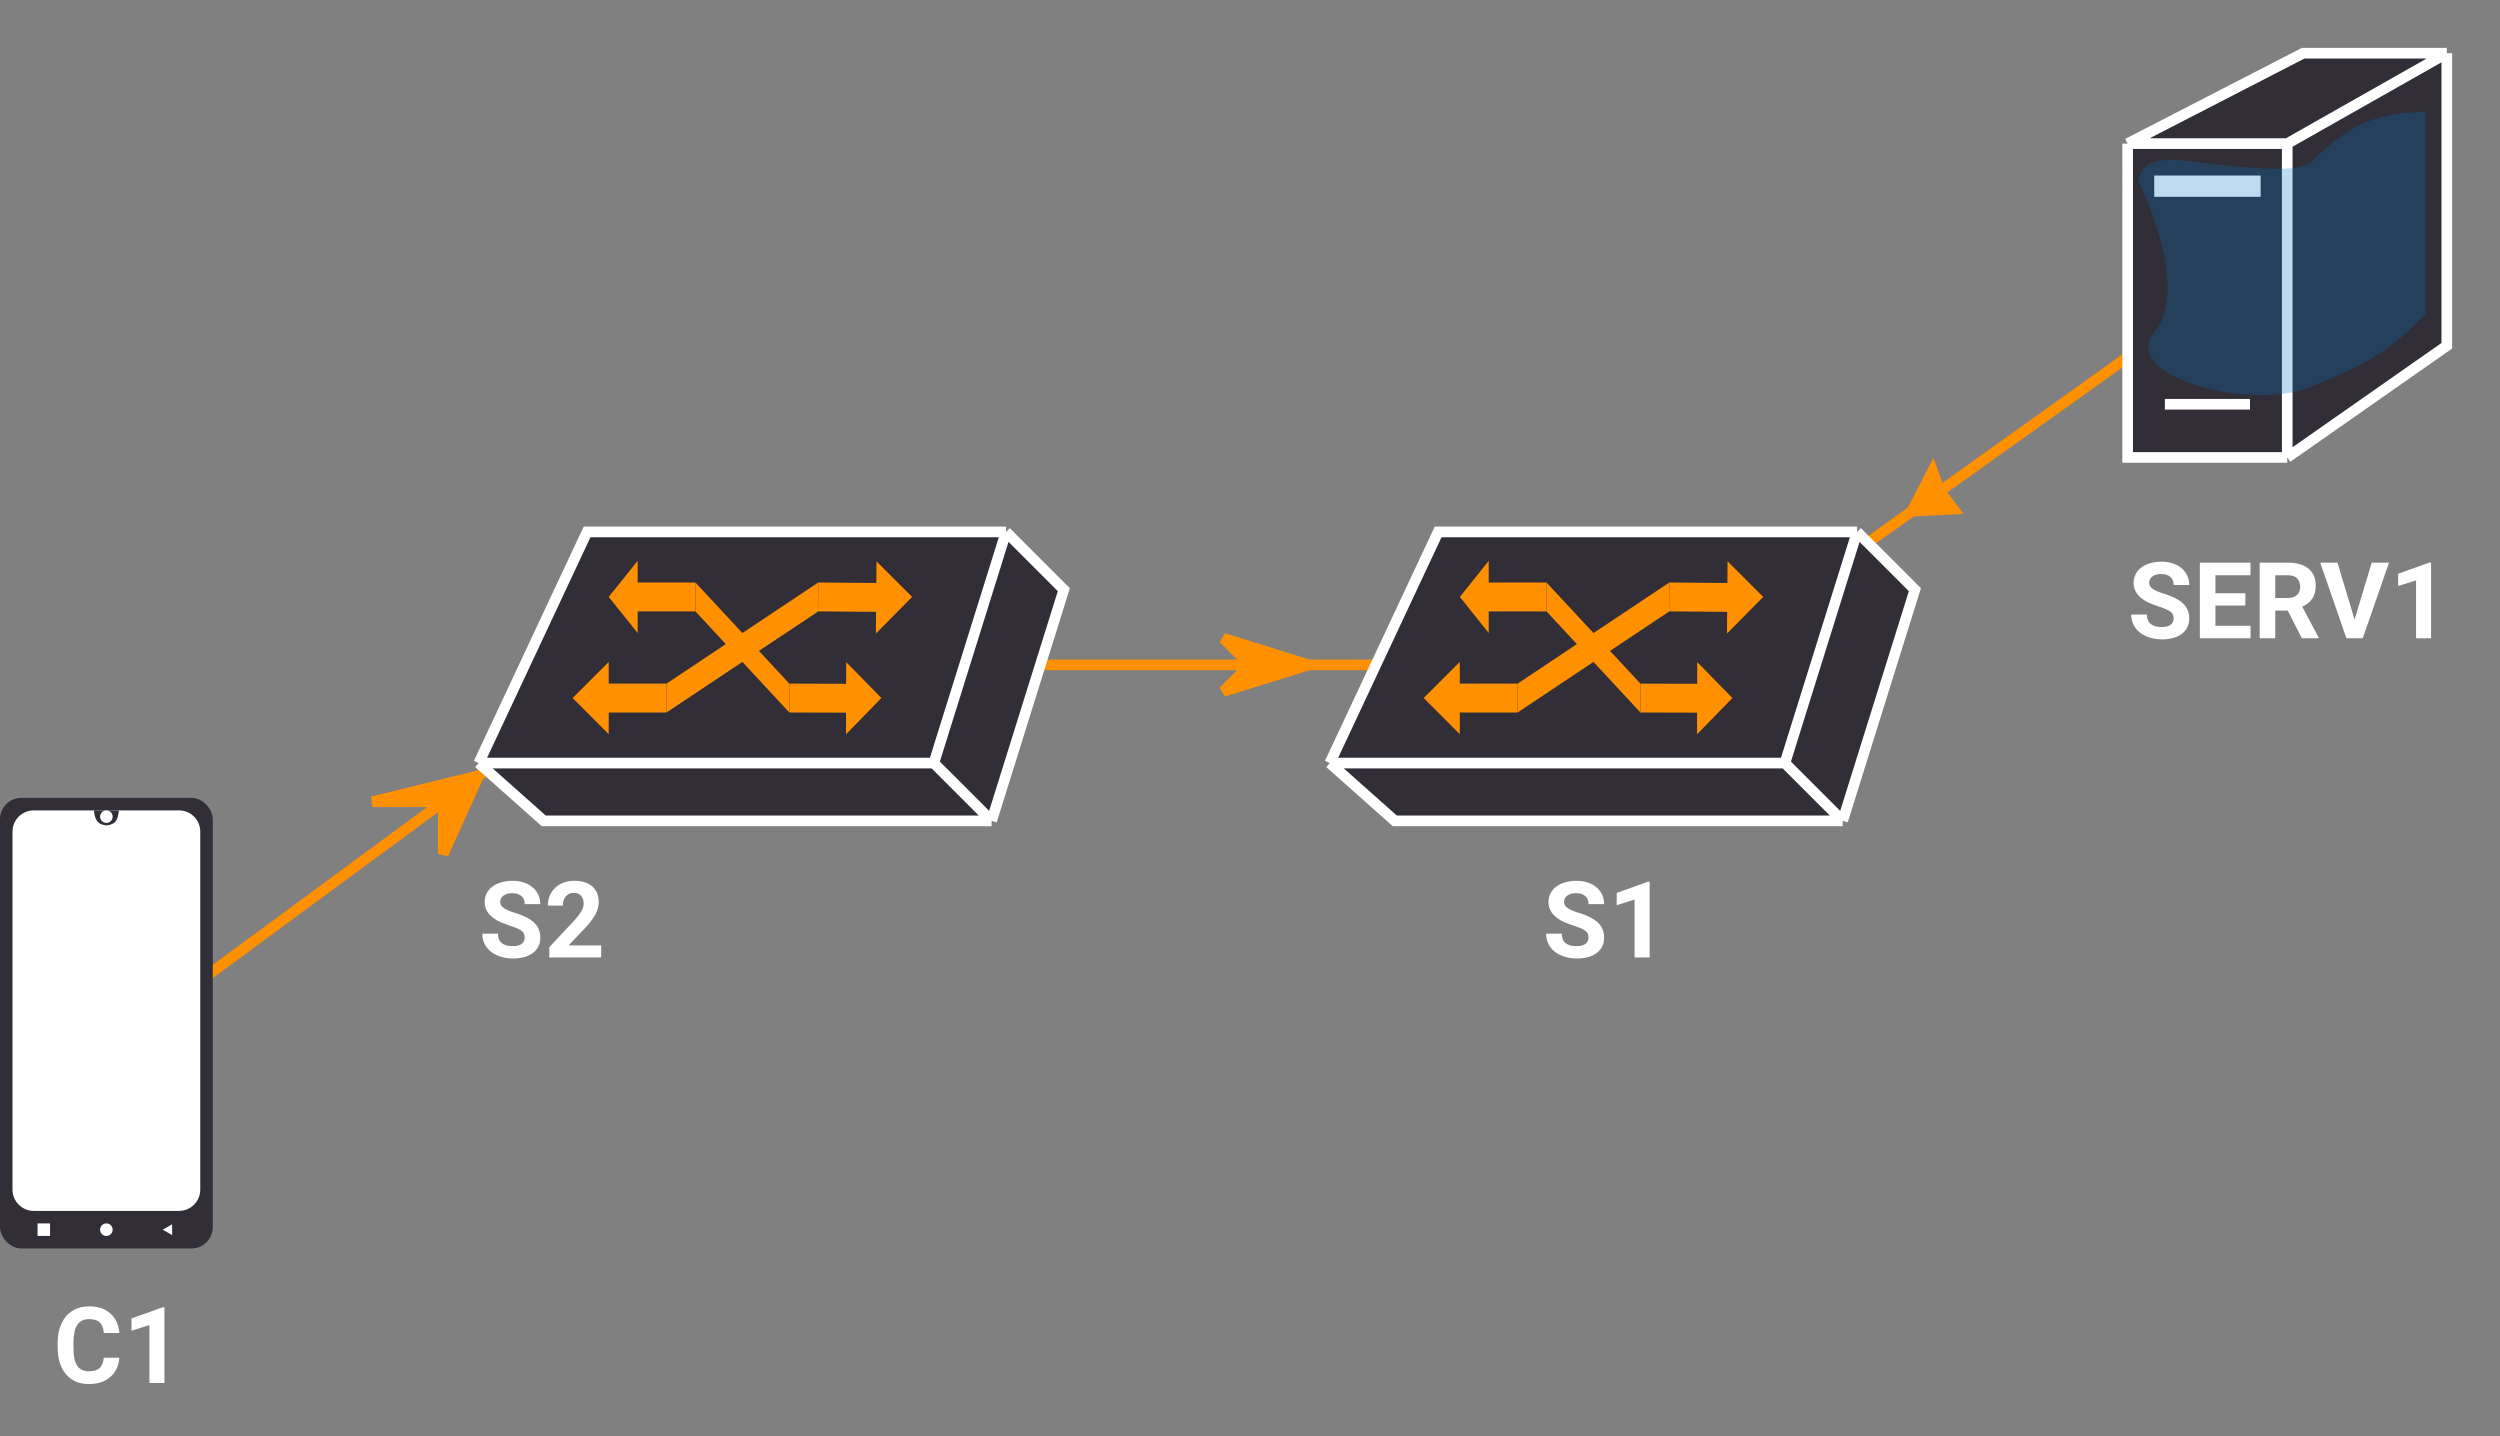 <svg width="47" height="27" viewBox="0 0 47 27" fill="none" xmlns="http://www.w3.org/2000/svg">
<rect x="0" y="0" width="47" height="27" fill="#808080" stroke="none"/>
<path d="M35.944 9.611L36.333 8.857L36.468 9.237L36.722 9.571L35.944 9.611Z" fill="#FF9000"/>
<path d="M41 6L36.468 9.237M34 11L35.944 9.611M35.944 9.611L36.333 8.857L36.468 9.237M35.944 9.611L36.468 9.237M35.944 9.611L36.722 9.571L36.468 9.237" stroke="#FF9000" stroke-width="0.2"/>
<path d="M7 15.073L9 14.582L8.333 16.055V15.073H7Z" fill="#FF9000"/>
<path d="M3 19L8.333 15.073M11 13L9 14.582M9 14.582L7 15.073H8.333M9 14.582L8.333 15.073M9 14.582L8.333 16.055V15.073" stroke="#FF9000" stroke-width="0.2"/>
<path d="M24.604 12.5L23 13L23.5 12.5L23 12L24.604 12.5Z" fill="#FF9000"/>
<path d="M14.5 12.5H23.5M27.5 12.5H24.604M24.604 12.5L23 13L23.5 12.5M24.604 12.5H23.5M24.604 12.5L23 12L23.5 12.5" stroke="#FF9000" stroke-width="0.2"/>
<rect y="15" width="4" height="8.471" rx="0.4" fill="#312E38"/>
<path d="M0.235 15.635C0.235 15.414 0.414 15.235 0.635 15.235H3.365C3.586 15.235 3.765 15.414 3.765 15.635V22.365C3.765 22.586 3.586 22.765 3.365 22.765H0.635C0.414 22.765 0.235 22.586 0.235 22.365V15.635Z" fill="white"/>
<path d="M2 15.518C1.85 15.498 1.788 15.446 1.765 15.235H2.235C2.214 15.441 2.159 15.499 2 15.518Z" fill="#312E38"/>
<circle cx="2" cy="15.353" r="0.118" fill="white"/>
<rect x="0.706" y="23" width="0.235" height="0.235" fill="white"/>
<circle cx="2" cy="23.118" r="0.118" fill="white"/>
<path d="M3.06 23.119L3.235 23.016L3.237 23.22L3.06 23.119Z" fill="white"/>
<path d="M40 8.6V2.7L43.3 1H46V6.5L43 8.6H40Z" fill="#312E38"/>
<path d="M40 2.7V8.6H43M40 2.7H43M40 2.7L43.3 1H46M43 8.6V2.7M43 8.6L46 6.5V1M43 2.7L46 1" stroke="white" stroke-width="0.2"/>
<path d="M40.7 7.7V7.5H42.3V7.7H40.7Z" fill="white"/>
<path d="M42.5 3.7H40.5V3.3H42.5V3.7Z" fill="white"/>
<path d="M43.361 7.3C42.283 7.714 39.815 7.073 40.508 6.236C41.2 5.4 40.2 3.4 40.2 3.4C40.277 3.057 40.479 3.016 40.9 3C42.563 3.208 43.281 3.255 43.5 3C44.227 2.286 44.699 2.137 45.6 2.1V5.9C44.952 6.594 44.438 6.886 43.361 7.3Z" fill="#0073C6" fill-opacity="0.26"/>
<path d="M9 14.346L11.037 10H18.914L20 11.086L18.642 15.432H10.222L9 14.346Z" fill="#312E38"/>
<path d="M9 14.346L11.037 10H18.914M9 14.346H17.556M9 14.346L10.222 15.432H18.642M17.556 14.346L18.914 10M17.556 14.346L18.642 15.432M18.914 10L20 11.086L18.642 15.432" stroke="white" stroke-width="0.2"/>
<path d="M11.988 11.494H13.074V11.222V10.951H11.988V10.543L11.444 11.222L11.988 11.901V11.494Z" fill="#FF9000"/>
<path d="M11.444 13.395H12.531V13.123V12.852H11.444V12.444L10.765 13.123L11.444 13.803V13.395Z" fill="#FF9000"/>
<path d="M12.531 12.852L13.645 12.109L13.074 11.494V10.951L13.957 11.901L15.383 10.951V11.494L14.268 12.237L14.839 12.852V13.395L13.957 12.444L12.531 13.395V12.852Z" fill="#FF9000"/>
<path d="M16.475 10.96L15.383 10.951L15.382 11.222L15.38 11.494L16.47 11.503L16.467 11.911L17.148 11.222L16.478 10.553L16.475 10.96Z" fill="#FF9000"/>
<path d="M15.907 12.855L14.839 12.852L14.839 13.123L14.839 13.395L15.905 13.398L15.905 13.805L16.57 13.123L15.908 12.447L15.907 12.855Z" fill="#FF9000"/>
<path d="M25 14.346L27.037 10H34.914L36 11.086L34.642 15.432H26.222L25 14.346Z" fill="#312E38"/>
<path d="M25 14.346L27.037 10H34.914M25 14.346H33.556M25 14.346L26.222 15.432H34.642M33.556 14.346L34.914 10M33.556 14.346L34.642 15.432M34.914 10L36 11.086L34.642 15.432" stroke="white" stroke-width="0.2"/>
<path d="M27.988 11.494H29.074V11.222V10.951H27.988V10.543L27.445 11.222L27.988 11.901V11.494Z" fill="#FF9000"/>
<path d="M27.444 13.395H28.531V13.123V12.852H27.444V12.444L26.765 13.123L27.444 13.803V13.395Z" fill="#FF9000"/>
<path d="M28.531 12.852L29.645 12.109L29.074 11.494V10.951L29.957 11.901L31.383 10.951V11.494L30.268 12.237L30.84 12.852V13.395L29.957 12.444L28.531 13.395V12.852Z" fill="#FF9000"/>
<path d="M32.475 10.96L31.383 10.951L31.382 11.222L31.38 11.494L32.47 11.503L32.467 11.911L33.148 11.222L32.478 10.553L32.475 10.96Z" fill="#FF9000"/>
<path d="M31.907 12.855L30.84 12.852L30.84 13.123L30.84 13.395L31.905 13.398L31.904 13.805L32.57 13.123L31.908 12.447L31.907 12.855Z" fill="#FF9000"/>
<path d="M9.864 17.627C9.864 17.572 9.845 17.529 9.806 17.5C9.767 17.47 9.696 17.439 9.595 17.406C9.493 17.373 9.413 17.34 9.354 17.309C9.192 17.221 9.111 17.104 9.111 16.956C9.111 16.879 9.133 16.811 9.176 16.751C9.219 16.69 9.282 16.643 9.362 16.609C9.444 16.576 9.535 16.559 9.636 16.559C9.737 16.559 9.828 16.577 9.907 16.614C9.987 16.651 10.048 16.703 10.092 16.77C10.136 16.837 10.158 16.913 10.158 16.998H9.865C9.865 16.933 9.845 16.883 9.804 16.847C9.763 16.81 9.705 16.792 9.631 16.792C9.559 16.792 9.504 16.807 9.464 16.838C9.424 16.868 9.404 16.908 9.404 16.957C9.404 17.003 9.427 17.042 9.474 17.073C9.521 17.105 9.589 17.134 9.68 17.161C9.846 17.211 9.968 17.273 10.044 17.348C10.12 17.422 10.158 17.514 10.158 17.625C10.158 17.748 10.112 17.845 10.019 17.915C9.925 17.985 9.8 18.02 9.643 18.02C9.533 18.02 9.434 18 9.344 17.96C9.254 17.92 9.185 17.865 9.138 17.795C9.091 17.725 9.067 17.645 9.067 17.553H9.361C9.361 17.71 9.455 17.788 9.643 17.788C9.712 17.788 9.767 17.774 9.806 17.746C9.845 17.717 9.864 17.678 9.864 17.627ZM11.302 18H10.327V17.807L10.787 17.316C10.85 17.247 10.897 17.187 10.927 17.136C10.957 17.084 10.973 17.035 10.973 16.989C10.973 16.926 10.957 16.877 10.925 16.841C10.893 16.804 10.847 16.786 10.788 16.786C10.724 16.786 10.674 16.808 10.637 16.852C10.6 16.896 10.582 16.954 10.582 17.025H10.299C10.299 16.939 10.319 16.86 10.36 16.788C10.402 16.716 10.461 16.66 10.536 16.62C10.612 16.579 10.697 16.559 10.793 16.559C10.94 16.559 11.053 16.594 11.134 16.664C11.215 16.734 11.256 16.834 11.256 16.962C11.256 17.032 11.238 17.104 11.201 17.177C11.165 17.25 11.102 17.335 11.014 17.432L10.69 17.773H11.302V18Z" fill="white"/>
<path d="M2.243 25.526C2.232 25.679 2.175 25.8 2.073 25.888C1.972 25.976 1.838 26.02 1.671 26.02C1.489 26.02 1.345 25.958 1.24 25.836C1.136 25.713 1.084 25.544 1.084 25.33V25.243C1.084 25.106 1.108 24.986 1.156 24.882C1.204 24.778 1.273 24.698 1.362 24.643C1.452 24.587 1.556 24.559 1.675 24.559C1.839 24.559 1.971 24.602 2.071 24.69C2.172 24.778 2.229 24.902 2.245 25.061H1.952C1.945 24.969 1.919 24.902 1.875 24.861C1.831 24.82 1.765 24.799 1.675 24.799C1.577 24.799 1.504 24.834 1.455 24.904C1.407 24.974 1.382 25.082 1.381 25.23V25.337C1.381 25.491 1.404 25.603 1.45 25.674C1.497 25.745 1.571 25.78 1.671 25.78C1.761 25.78 1.829 25.76 1.873 25.719C1.918 25.677 1.944 25.613 1.95 25.526H2.243ZM3.091 26H2.809V24.912L2.472 25.017V24.787L3.061 24.576H3.091V26Z" fill="white"/>
<path d="M40.864 11.627C40.864 11.572 40.845 11.529 40.806 11.5C40.767 11.47 40.696 11.439 40.595 11.406C40.493 11.373 40.413 11.341 40.353 11.309C40.192 11.221 40.111 11.104 40.111 10.956C40.111 10.879 40.133 10.811 40.176 10.751C40.219 10.69 40.282 10.643 40.362 10.609C40.444 10.575 40.535 10.559 40.636 10.559C40.737 10.559 40.828 10.577 40.907 10.614C40.987 10.651 41.048 10.703 41.092 10.77C41.136 10.837 41.158 10.913 41.158 10.998H40.865C40.865 10.933 40.845 10.883 40.804 10.847C40.763 10.81 40.705 10.792 40.631 10.792C40.559 10.792 40.504 10.807 40.464 10.838C40.424 10.868 40.404 10.908 40.404 10.957C40.404 11.003 40.427 11.042 40.474 11.073C40.52 11.104 40.589 11.134 40.68 11.161C40.846 11.211 40.968 11.273 41.044 11.348C41.12 11.422 41.158 11.514 41.158 11.625C41.158 11.748 41.112 11.845 41.019 11.915C40.925 11.985 40.8 12.02 40.643 12.02C40.533 12.02 40.434 12 40.344 11.96C40.254 11.92 40.185 11.865 40.138 11.795C40.091 11.725 40.067 11.645 40.067 11.553H40.361C40.361 11.71 40.455 11.788 40.643 11.788C40.712 11.788 40.767 11.774 40.806 11.746C40.845 11.717 40.864 11.678 40.864 11.627ZM42.213 11.384H41.65V11.765H42.31V12H41.357V10.578H42.309V10.815H41.65V11.154H42.213V11.384ZM43.009 11.479H42.775V12H42.482V10.578H43.011C43.179 10.578 43.308 10.616 43.399 10.69C43.491 10.765 43.536 10.871 43.536 11.008C43.536 11.105 43.515 11.186 43.473 11.251C43.431 11.315 43.367 11.367 43.282 11.405L43.59 11.986V12H43.275L43.009 11.479ZM42.775 11.242H43.012C43.085 11.242 43.142 11.224 43.183 11.187C43.223 11.149 43.243 11.097 43.243 11.031C43.243 10.964 43.224 10.912 43.185 10.873C43.148 10.835 43.09 10.815 43.011 10.815H42.775V11.242ZM44.266 11.648L44.588 10.578H44.914L44.419 12H44.113L43.62 10.578H43.945L44.266 11.648ZM45.704 12H45.422V10.912L45.085 11.017V10.787L45.674 10.576H45.704V12Z" fill="white"/>
<path d="M29.864 17.627C29.864 17.572 29.845 17.529 29.806 17.5C29.767 17.47 29.696 17.439 29.595 17.406C29.493 17.373 29.413 17.34 29.354 17.309C29.192 17.221 29.111 17.104 29.111 16.956C29.111 16.879 29.133 16.811 29.176 16.751C29.219 16.69 29.282 16.643 29.362 16.609C29.444 16.576 29.535 16.559 29.636 16.559C29.737 16.559 29.828 16.577 29.907 16.614C29.987 16.651 30.048 16.703 30.092 16.77C30.136 16.837 30.158 16.913 30.158 16.998H29.865C29.865 16.933 29.845 16.883 29.804 16.847C29.763 16.81 29.705 16.792 29.631 16.792C29.559 16.792 29.504 16.807 29.464 16.838C29.424 16.868 29.404 16.908 29.404 16.957C29.404 17.003 29.427 17.042 29.474 17.073C29.52 17.105 29.589 17.134 29.68 17.161C29.846 17.211 29.968 17.273 30.044 17.348C30.12 17.422 30.158 17.514 30.158 17.625C30.158 17.748 30.112 17.845 30.019 17.915C29.925 17.985 29.8 18.02 29.643 18.02C29.533 18.02 29.434 18 29.344 17.96C29.254 17.92 29.185 17.865 29.138 17.795C29.091 17.725 29.067 17.645 29.067 17.553H29.361C29.361 17.71 29.455 17.788 29.643 17.788C29.712 17.788 29.767 17.774 29.806 17.746C29.845 17.717 29.864 17.678 29.864 17.627ZM31.013 18H30.73V16.912L30.394 17.017V16.787L30.982 16.576H31.013V18Z" fill="white"/>
</svg>

